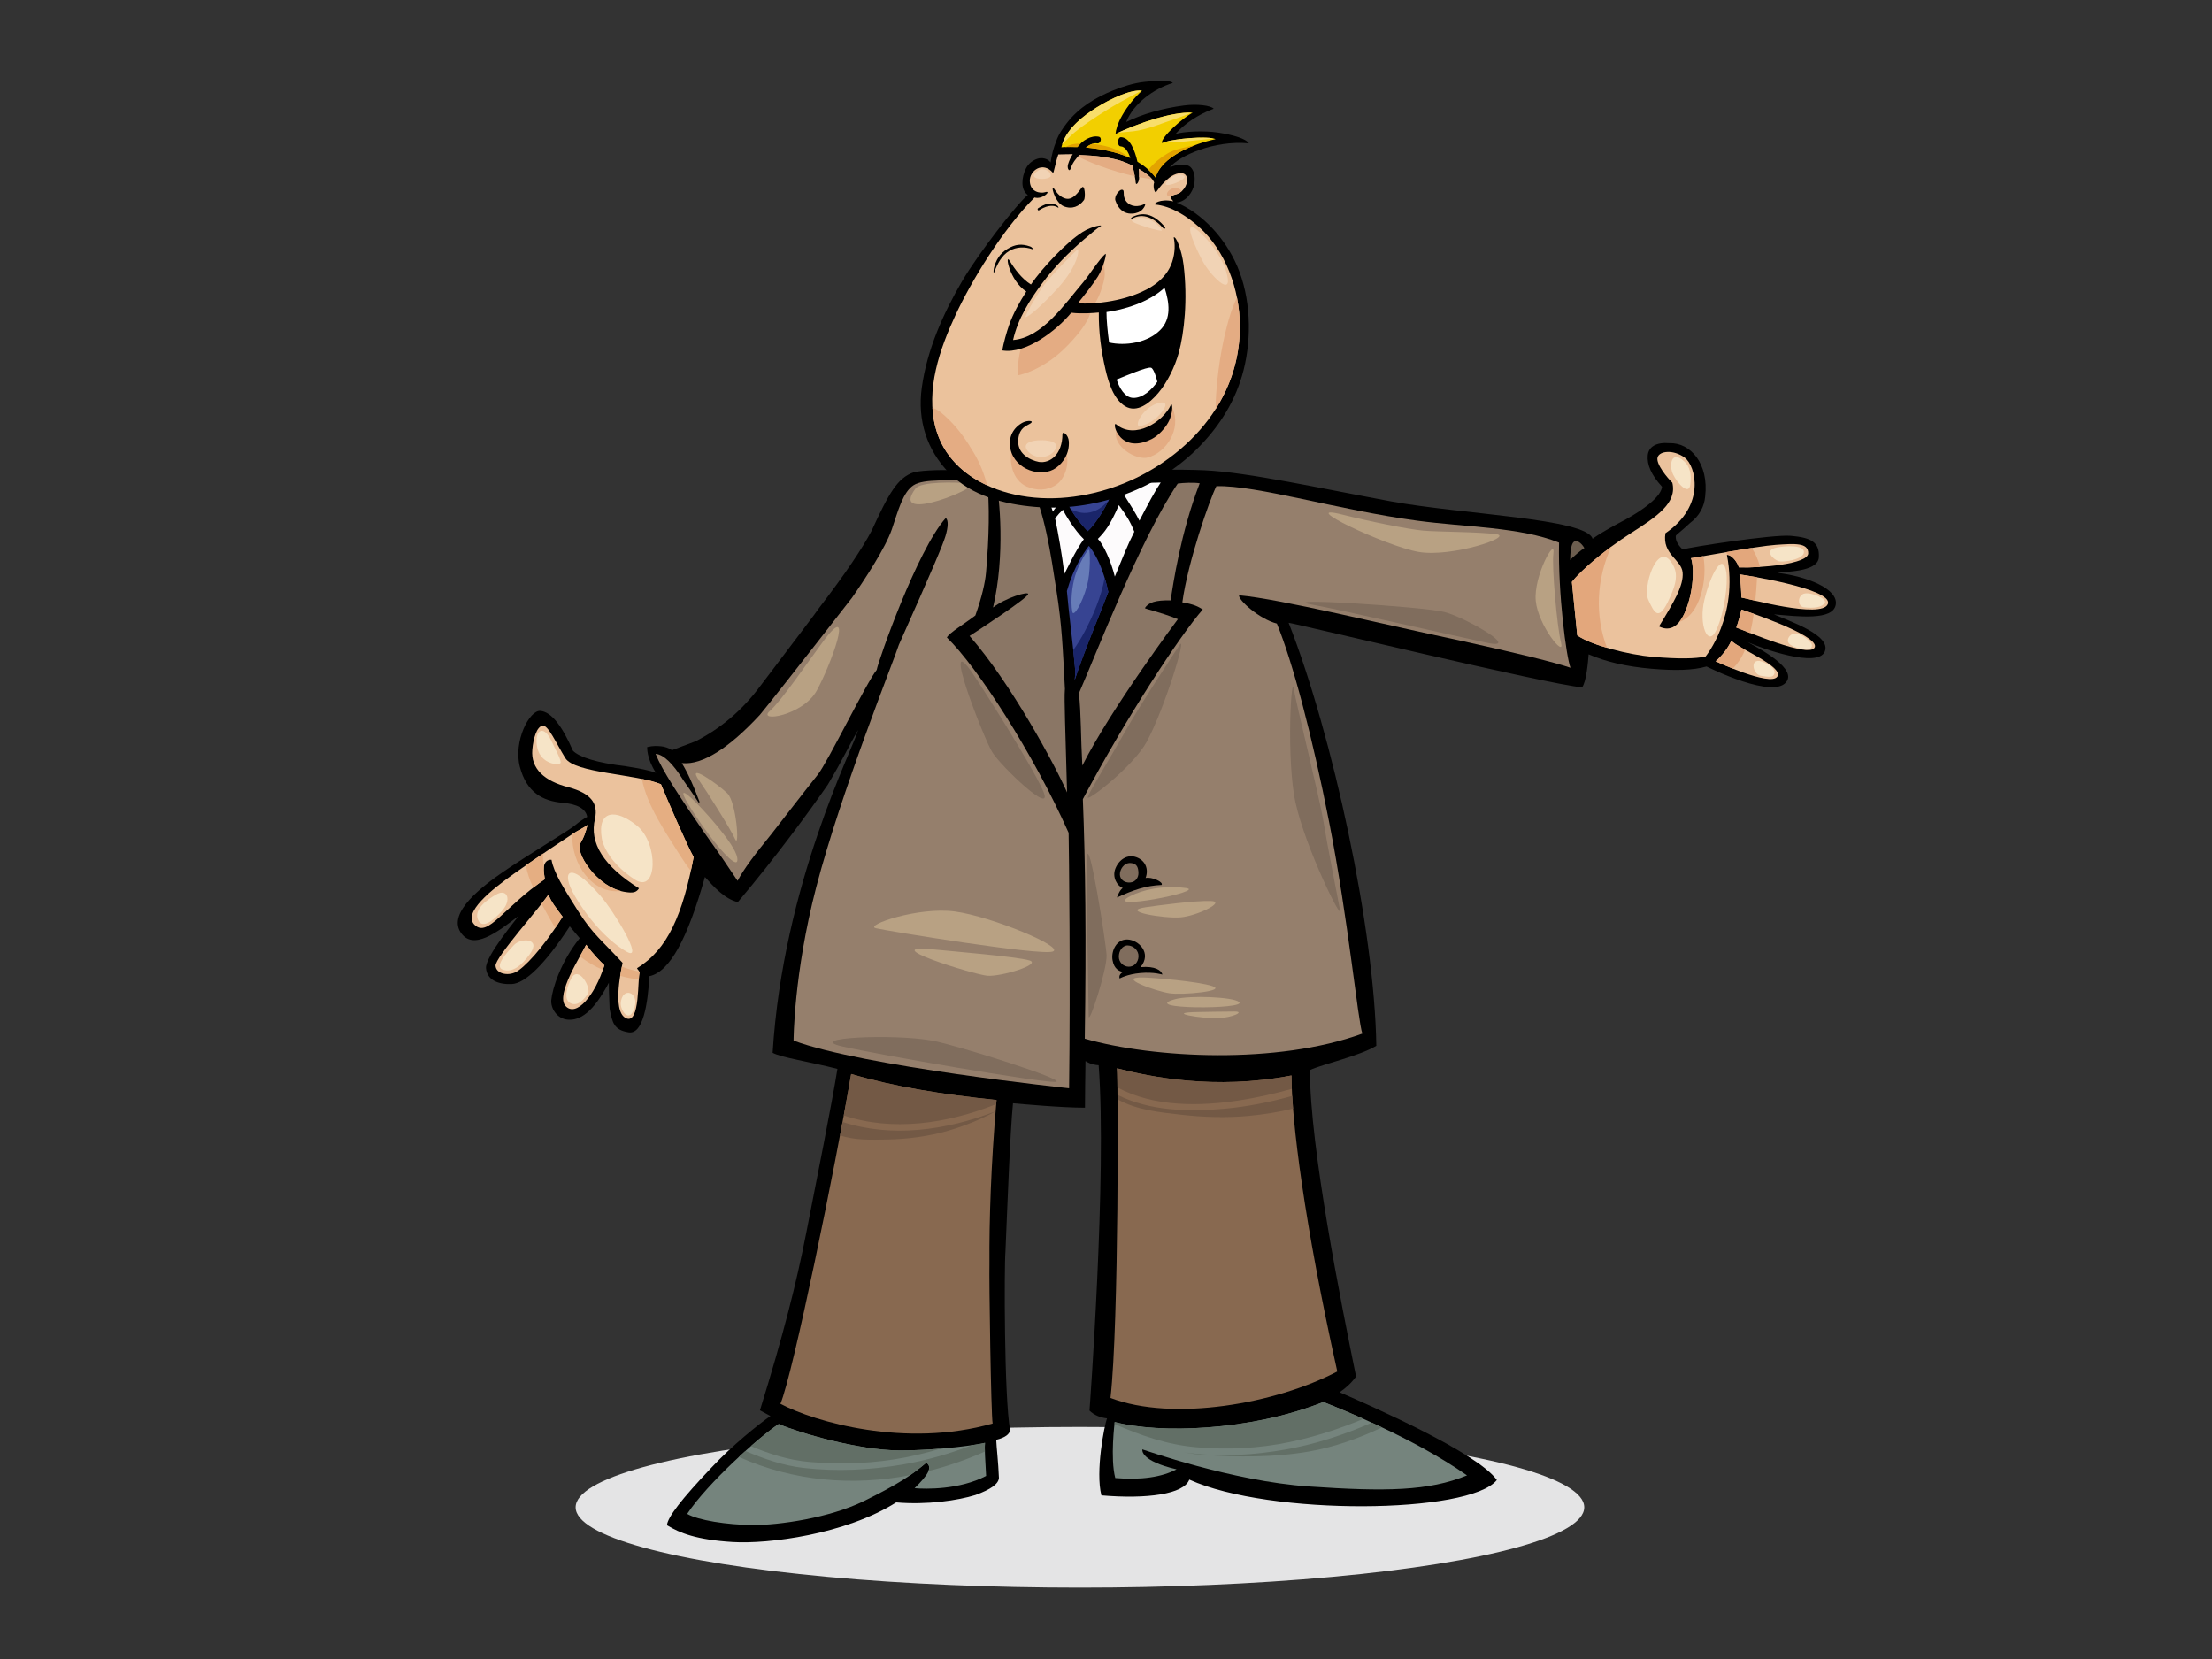 <?xml version="1.0" encoding="utf-8"?>
<!-- Generator: Adobe Illustrator 17.0.0, SVG Export Plug-In . SVG Version: 6.00 Build 0)  -->
<!DOCTYPE svg PUBLIC "-//W3C//DTD SVG 1.1//EN" "http://www.w3.org/Graphics/SVG/1.1/DTD/svg11.dtd">
<svg version="1.1" id="Layer_1" xmlns="http://www.w3.org/2000/svg" xmlns:xlink="http://www.w3.org/1999/xlink" x="0px" y="0px"
	 width="800px" height="600px" viewBox="0 0 800 600" enable-background="new 0 0 800 600" xml:space="preserve">
<rect x="0" y="0" width="800" height="600" fill="#333333" stroke="none"/>
<g>
	<g>
		<ellipse fill="#E4E4E5" cx="390.575" cy="545.135" rx="182.393" ry="29.063"/>
		<path d="M435.677,170.079c-15.819-0.753-80.586,0.487-87.094,0.104c-6.508-0.383-14.727-0.189-18.048,0.608
			c-5.957,2.018-9.04,7.541-15.271,21.1c-3.455,6.57-9.673,15.794-19.037,27.998c-0.844,1.375-8.167,10.864-21.225,28.173
			c-6.546,8.835-14.338,15.392-23.415,20.031l-8.59,3.234c-1.015-0.809-2.779-1.323-3.855-1.415
			c-1.434-0.124-2.87-0.248-5.085,0.285c0,0-0.26,4.057,3.173,9.31c-2.449-0.935-6.005-1.603-10.996-2.394
			c-10.377-1.254-16.709-3.248-19.036-5.616c-3.922-9.014-7.827-14.05-11.772-14.389c-3.948-0.34-9.819,11.008-7.407,20.228
			c2.412,9.22,8.213,12.373,15.388,12.991c5.382,0.464,8.486,2.177,8.956,5.111c-1.137,0.623-2.664,1.577-4.615,3.216
			c-1.947,1.639-18.071,11.358-25.647,16.585c-7.575,5.226-20.081,14.676-15.612,21.787c4.47,7.111,13.367,0.068,21.098-5.771
			c-0.419,0.686-12.199,14.638-11.807,18.949c0.392,4.31,4.534,5.889,9.285,5.688c4.752-0.201,11.833-6.848,20.994-20.876
			c0.983,1.17,2.296,2.728,3.607,4.285c-6.962,8.643-9.947,18.458-10.288,22.407c-0.247,2.87,1.997,6.726,5.943,7.066
			c4.307,0.371,9.142-2.458,14.885-13.379c-0.03,0.357,0.019,3.977,0.274,9.421c1.001,5.146,1.578,7.676,6.854,8.539
			c5.274,0.863,6.982-10.483,7.535-20.311c7.361-1.536,13.826-13.63,20.08-35.862c3.083,3.397,7.071,7.936,11.898,9.083
			c13.683-16.17,25.94-32.931,32.547-42.483c5.92-9.971,7.145-13.225,10.961-19.763c-1.632,6.365-27.134,55.53-30.92,116.739
			c3.322,1.778,12.952,3.14,23.438,5.823c-1.892,11.957-7.762,41.404-11.326,59.544c-3.565,18.14-8.188,36.475-16.7,63.937
			c1.662,0.889,3.796,2.067,3.796,2.067c-4.226,2.892-14.047,10.836-21.218,18.531c-11.129,11.693-15.961,18.084-16.207,20.953
			c4.719,2.889,10.793,5.272,23.724,6.078c12.93,0.805,40.801-2.751,59.181-14.327c11.12,0.958,22.356-0.696,28.672-2.677
			c5.599-2.05,8.298-3.987,8.483-6.14c-0.224-5.802-0.866-10.919-0.978-13.82c3.322-0.796,4.88-2.111,5.004-3.545
			c-2.14-11.924-2.135-59.1-1.67-64.481c0.705-16.569,1.681-43.064,2.729-53.693c3.589,0.309,17.691,1.609,26.036,1.603
			c0.072-5.053,0.046-11.06,0.182-16.851c2.061,1.261,3.688,1.406,4.767,1.499c3.032,39.743-3.317,124.895-3.317,124.895
			c1.597,1.627,3.999,2.579,6.336,2.819c-0.934,2.455-4.262,19.211-2.027,27.848c16.504,1.422,29.881-0.447,31.78-5.705
			c29.158,13.192,101.48,12.471,111.234,0.151c-6.855-9.777-45.372-26.757-56.864-31.719c2.308-1.608,4.263-3.359,5.954-5.695
			c-5.336-26.122-16.695-82.889-16.688-110.845c4.524-2.14,17.704-4.989,24.013-8.775c-0.631-42.278-15.775-112.322-31.715-152.994
			c2.153,0.186,93.564,22.269,106.122,23.351c1.536-1.853,2.163-9.13,2.377-11.938c6.272,2.709,13.714,4.436,22.682,5.209
			c8.612,0.742,15.134,0.581,19.95-0.812c0,0,25.265,12.68,29.206,5.048c2.72-5.267-12.286-12.626-14.346-13.888
			c4.868,2.227,25.285,9.536,27.893,3.488c2.607-6.048-13.486-11.283-18.356-13.51c8.97,0.773,21.378,2.298,22.353-3.495
			c0.971-5.793-10.615-10.25-20.989-11.505c1.857-0.564,14.578-0.084,14.874-5.65c0.299-5.566-3-7.126-10.174-7.744
			c-6.459-0.557-36.499,4.083-39.101,4.943c-2-1.98-2.594-3.476-2.471-4.911c0.032-0.359,1.95-1.639,5.098-4.623
			c3.477-2.591,5.221-6.055,5.531-9.643c1.378-11.809-5.279-19.534-12.937-19.277c-4.665-0.402-7.56,1.244-7.838,4.473
			c-0.279,3.229,1.207,6.971,5.174,11.29c-0.279,3.229-5.767,8.178-16.728,13.739c-3.416,1.875-6.08,3.453-8.389,5.061
			c-2.36-7.379-47.156-8.751-72.934-13.516C477.272,176.565,451.496,170.832,435.677,170.079z"/>
		<path fill="#8A7665" d="M425.945,174.891c2.01-0.286,5.686-0.452,7.947-0.104c-6.874,17.735-9.626,36.477-10.517,42.341
			c-5.414-0.104-8.055,0.737-9.318,2.796c0.329,0.391,4.949,1.226,11.939,3.998c0,0-24.164,32.283-34.561,52.969
			c-0.569-10.169-0.419-18.839-1.235-26.139C396.038,237.521,412.391,194.854,425.945,174.891z"/>
		<path fill="#FDFBFC" d="M403.51,174.557c5.055,0.074,10.468,0.179,16.27-0.045c-2.074,3.076-4.658,7.913-7.696,13.795
			C409.617,183.396,403.837,174.945,403.51,174.557z"/>
		<path fill="#374492" d="M398.814,174.513c1.342,1.201,2.327,2.37,3.312,3.539c-0.987,3.447-5.736,11.486-8.772,14.041
			c-2.968-3.094-5.917-7.157-7.148-9.853c3.601-4.026,6.065-6.119,7.655-7.789C395.327,174.215,397.38,174.389,398.814,174.513z"/>
		<path fill="#FDFBFC" d="M397.054,194.891c2.369-2.327,4.425-4.87,7.585-12.188c2.592,3.478,4.108,5.864,5.593,9.606
			c-2.617,5.195-3.847,8.53-7.041,16.208C401.87,203.078,399.052,196.87,397.054,194.891z"/>
		<path fill="#957F6C" d="M512.592,188.316c17.393,2.333,37.241,2.293,51.264,7.93c-0.396,18.753,2.646,41.517,4.131,45.26
			c-5.618-1.93-19.066-5.258-40.705-10.014c-23.792-4.942-64.092-14.903-79.16-16.201c-0.37,1.612,7.232,8.578,13.678,10.233
			c5.678,13.882,12.662,40.023,18.93,71.936c6.941,35.337,10.379,71.993,11.99,76.354c-30.767,11.255-75.544,8.957-100.399,1.836
			c0.55-35.738,0.23-63.777-0.692-86.628c15.734-29.642,35.248-59.372,43.373-68.599c-1.74-1.066-3.116-1.852-7.391-2.582
			c1.986-14.649,9.894-37.256,12.309-42.007C454.415,175.395,484.124,184.497,512.592,188.316z"/>
		<path fill="#8A7665" d="M360.223,173.655c2.511,0.216,6.617,0.321,12.031,0.426c5.63,10.871,7.81,26.606,9.821,39.472
			c2.012,12.866,2.247,20.074,3.07,35.687c0,0,0,0-0.031,0.359c-0.279,3.228,0.212,14.538,0.808,37.001
			c-4.275-9.789-20.309-39.544-35.265-56.599c3.445-2.231,21.063-13.727,21.187-15.161c0.093-1.077-8.055,1.286-12.7,4.862
			C363.604,200.858,361.492,179.91,360.223,173.655z"/>
		<path fill="#957F6C" d="M322.558,191.398c2.266-6.676,3.995-13.459,7.859-15.912c3.863-2.453,12.342-1.497,26.561-2.048
			c0.991,9.484,0.749,20.668-0.364,33.584c-0.309,3.588-1.49,8.908-3.873,15.572c-4.19,3.207-9.311,6.168-10.296,7.966
			c11.056,10.726,31.162,41.705,44.038,70.63c0.13,6.878,0.674,52.899,0.171,92.397c0,0-74.873-7.911-99.647-17.248
			c0,0,0-23.979,8.204-55.53c8.94-34.385,28.359-82.656,29.867-87.588c12.102-27.15,15.919-36.176,16.87-39.362
			c0.95-3.185,1.112-5.716,0.098-6.526c-10.411,11.754-24.311,51.4-24.979,54.957c-3.631,4.386-17.779,33.501-21.342,37.921
			c-3.562,4.42-16.658,21.335-16.658,21.335c-6.062,7.429-10.145,12.861-12.309,17.012c-2.56-3.835-6.403-9.589-12.211-17.678
			c-8.995-13.066-15.07-22.265-17.445-28.253l0,0c2.87,0.248,6.21,3.428,10.022,9.54c1.607,2.305,3.545,5.003,5.777,8.449
			c0.03-0.359,0.061-0.717,0.061-0.717c-2.343-6.347-4.485-10.87-6.389-13.925l0.358,0.03c7.177,0.618,16.733-5.426,27.893-17.476
			c2.821-3.372,13.776-17.247,33.286-42.313C312.643,209.739,320.292,198.075,322.558,191.398z"/>
		<path fill="#FDFBFC" d="M390.814,174.526c-1.528,0.952-9.159,8.781-10.032,10.513c-1.453-4.1-2.369-8.67-3.618-10.945
			C380.751,174.403,386.148,174.124,390.814,174.526z"/>
		<path fill="#FDFBFC" d="M384.947,207.555c-0.847-6.942-2.328-15.294-3.361-20.081c1.027-1.322,1.855-2.208,2.861-3.132
			c0.594,1.497,4.201,7.459,7.536,10.685C389.133,198.757,385.368,206.868,384.947,207.555z"/>
		<path fill="#374492" d="M388.776,244.855c0.062-0.719,0.093-1.076,0.154-1.794c-0.896-10.56-2.351-20.935-3.075-29.311
			c2.456-8.638,5.956-13.629,7.94-16.326c0,0,4.545,4.786,7.031,16.661c-1.146,3.291-8.702,21.298-12.143,31.845
			C388.713,245.574,388.745,245.214,388.776,244.855z"/>
		<path fill="#1A256A" d="M395.318,185.022c-3.122,1-5.425,0.359-8.06-0.827c1.486,2.485,3.778,5.482,6.095,7.898
			c2.356-1.982,5.733-7.253,7.593-11.132C399.38,182.695,397.577,184.299,395.318,185.022z"/>
		<path fill="#1A256A" d="M388.683,245.931c3.44-10.547,10.996-28.554,12.143-31.845c-0.393-1.88-0.842-3.564-1.313-5.098
			c-1.235,6.959-4.377,14.059-7.337,19.639c-1.214,2.287-2.551,4.451-4.011,6.489c0.277,2.618,0.539,5.276,0.766,7.945
			L388.683,245.931z"/>
		<path fill="#EBC29D" d="M604.823,174.576c-1.669-1.592-6.023-6.756-5.338-9.153c0.685-2.398,5.767-2.876,9.789,0.067
			c4.022,2.943,7.821,17.322-6.941,27.351c-1.272,7.68,5.812,9.513,6.215,14.206c0.405,4.693-3.078,10.579-8.548,19.505
			c1.793,0.913,6.388,2.531,9.711-5.889c3.321-8.42,2.767-17.253,1.813-18.781c1.826-0.203,23.855-4.36,30.769-4.833
			c6.913-0.473,11.732-0.819,11.676,3.069c-0.057,3.889-17.134,5.319-25.055,5.094c-1.156-3.352-3.599-4.794-4.347-4.499
			c4.347,22.216-7.749,36.752-7.749,36.752c-3.681,0.767-9.522,0.921-19.211,0.086c-8.249-0.711-21.986-4.095-27.164-7.763
			l-1.948-19.324c2.852-3.731,11.784-11.583,21.318-17.634C599.342,186.781,606.582,181.858,604.823,174.576z"/>
		<path fill="#E3A77C" d="M607.309,224.938c7.819-2.655,10.277-15.833,8.71-23.81c-2.363,0.413-4.047,0.705-4.496,0.755
			c0.954,1.529,1.508,10.362-1.813,18.781C608.959,222.567,608.141,223.936,607.309,224.938z"/>
		<path fill="#E3A77C" d="M633.477,198.181c-2.982,0.46-6.234,1.003-9.309,1.529c0.235,0.326,0.486,0.644,0.71,0.979
			c0.967,0.081,3.004,1.543,4.034,4.524c2.076,0.059,4.785,0.003,7.651-0.181C635.845,202.449,634.851,199.982,633.477,198.181z"/>
		<path fill="#E3A77C" d="M582.767,197.683c-6.627,4.915-12.145,9.997-14.275,12.782l1.948,19.324
			c2.305,1.632,6.308,3.207,10.765,4.517C576.811,222.869,577.305,209.468,582.767,197.683z"/>
		<path fill="#6D5E4F" d="M569.227,195.945c1.468-1.095,3.475,1.562,3.772,2.311c-0.748,0.296-4.683,3.607-5.106,4.295
			C567.894,202.55,567.759,197.041,569.227,195.945z"/>
		<path fill="#EBC29D" d="M627.95,226.971c0.453-1.046,1.79-5.805,1.852-6.524c0,0,27.948,9.129,26.564,13.555
			C654.98,238.428,630.762,227.935,627.95,226.971z"/>
		<path fill="#E3A77C" d="M634.275,221.988c-2.665-0.95-4.472-1.541-4.472-1.541c-0.062,0.718-1.4,5.477-1.852,6.524
			c0.665,0.228,2.536,0.992,5.009,1.962C633.524,226.607,633.948,224.298,634.275,221.988z"/>
		<path fill="#EBC29D" d="M629.817,216.111c-0.113-2.901-0.223-5.802-0.724-8.376c1.075,0.093,34.124,5.164,31.97,10.709
			C658.909,223.989,631.249,216.234,629.817,216.111z"/>
		<path fill="#E3A77C" d="M634.835,217.269c0.266-2.777,0.452-5.597,0.64-8.486c-3.541-0.644-6.098-1.023-6.382-1.048
			c0.501,2.574,0.611,5.475,0.724,8.376C630.166,216.141,632.099,216.63,634.835,217.269z"/>
		<path fill="#EBC29D" d="M642.762,244.743c-2.601,3.594-22.275-5.586-22.275-5.586c1.948-1.639,4.398-4.559,5.682-7.452
			C628.464,234.434,645.363,241.149,642.762,244.743z"/>
		<path fill="#E3A77C" d="M631.132,234.975c-2.339-1.314-4.288-2.466-4.963-3.27c-1.284,2.893-3.734,5.813-5.682,7.452
			c0,0,2.701,1.26,6.235,2.663C628.527,239.93,630.029,237.703,631.132,234.975z"/>
		<path d="M627.238,229.263c0,0,0,0-0.032,0.359C627.238,229.263,627.238,229.263,627.238,229.263z"/>
		<path fill="#886950" d="M467.082,388.958c0.043,16.27,4.576,53.256,16.568,107.066c-22.368,11.728-59.429,18.219-82.026,9.566
			c3.056-26.803,2.78-115.928,2.34-119.22C415.675,389.374,439.272,394.36,467.082,388.958z"/>
		<path fill="#886950" d="M360.41,397.839c-2.042,23.683-2.667,43.509-2.562,59.056c-0.167,6.134,0.56,54.9,1.153,57.932
			c-31.454,8.963-64.402-0.583-76.752-7.111c4.547-10.812,19.744-85.153,25.589-119.292
			C323.346,393.014,340.348,395.747,360.41,397.839z"/>
		<path fill="#735945" d="M448.632,397.898c6.288-0.989,12.475-2.388,18.571-4.106c-0.078-1.771-0.12-3.389-0.122-4.835
			c-27.809,5.402-51.406,0.416-63.119-2.588c0.068,0.499,0.13,2.99,0.177,6.931C417.353,400.415,434.056,400.186,448.632,397.898z"
			/>
		<path fill="#735945" d="M427.154,403.146c8.121,0.912,16.355,1.19,24.503,0.419c5.389-0.509,10.753-1.361,15.999-2.626
			c-0.13-1.612-0.237-3.149-0.321-4.584c-7.963,2.233-16.078,3.858-24.264,4.606c-13.146,1.204-27.158,0.883-38.902-4.987
			c0.005,0.509,0.009,1.061,0.014,1.604C411.081,401.454,419.341,402.269,427.154,403.146z"/>
		<path fill="#735945" d="M320.54,412.118c7.562-0.115,15.191-1.094,22.466-3.207c5.976-1.738,11.688-4.073,17.062-6.982
			c0.001-0.013,0.003-0.026,0.003-0.038c-17.971,7.009-37.789,9.625-55.353,3.861c-0.297,1.583-0.603,3.211-0.914,4.855
			C309.056,412.444,315.101,412.201,320.54,412.118z"/>
		<path fill="#735945" d="M360.286,399.307c0.043-0.492,0.081-0.975,0.125-1.468c-20.062-2.092-37.064-4.824-52.573-9.415
			c-0.753,4.4-1.663,9.472-2.686,14.987C322.615,409.258,342.439,406.477,360.286,399.307z"/>
		<path fill="#75847D" d="M403.143,514.297c15.99,4.227,48.845,3.332,75.447-7.234c5.945,2.318,32.631,12.959,51.98,26.528
			c-13.862,5.676-29.316,5.914-57.209,4.008c-27.897-1.908-59.868-13.373-60.228-13.405c-0.031,0.357-0.562,4.191,12.392,7.211
			c-5.3,2.796-12.847,3.944-22.176,3.14C401.479,527.43,403.143,514.297,403.143,514.297z"/>
		<path fill="#75847D" d="M356.23,521.819c-0.217,2.514,0.16,6.52,0.414,11.964c-9.785,5.08-21.924,4.779-25.87,4.439
			c4.882-4.794,6.616-7.626,4.232-9.197c-5.457,4.592-10.117,7.719-22.509,13.828c-12.393,6.108-30.803,8.768-40.233,8.698
			c-9.43-0.066-19.817-1.738-23.739-4.03c7.309-11.074,26.216-28.024,33.108-32.493c7.407,3.207,29.012,9.509,43.636,9.543
			C339.892,524.604,354.372,522.384,356.23,521.819z"/>
		<path fill="#626F66" d="M432.594,523.414c11.295,0.98,22.699,0.455,33.812-1.869c9.214-1.924,18.108-4.796,26.697-8.4
			c-6.844-3.057-12.223-5.191-14.513-6.083c-26.602,10.566-59.457,11.461-75.447,7.234c0,0-0.033,0.261-0.083,0.714
			C412.501,519.147,422.172,522.509,432.594,523.414z"/>
		<path fill="#626F66" d="M434.896,526.16c12.603,0.869,25.994,0.983,38.476-1.195c9.247-1.613,18.015-4.738,26.44-8.73
			c-1.251-0.594-2.485-1.173-3.674-1.717c-9.992,4.396-20.396,7.789-31.161,9.705c-11.355,2.019-23.038,2.739-34.519,1.335
			c-0.697-0.085-1.385-0.201-2.075-0.307C430.51,525.684,432.677,526.005,434.896,526.16z"/>
		<path fill="#626F66" d="M292.884,528.753c11.681,0.976,23.475,0.56,34.987-1.744c4.169-0.836,8.269-1.873,12.304-3.078
			c-4.585,0.379-9.733,0.653-14.909,0.641c-14.625-0.034-36.229-6.336-43.636-9.543c-2.308,1.496-5.968,4.397-10.087,8.005
			C278.316,525.837,285.218,528.113,292.884,528.753z"/>
		<path fill="#626F66" d="M329.189,533.504c2.084-1.441,3.903-2.871,5.816-4.478c1.088,0.716,1.31,1.698,0.776,3.006
			c6.954-1.751,13.789-4.121,20.411-7.052c-0.038-1.227-0.037-2.291,0.038-3.16c-0.553,0.167-2.249,0.485-4.716,0.845
			c-8.083,3.108-16.421,5.523-25.006,6.992c-11.786,2.014-23.859,2.604-35.76,1.252c-7.552-0.858-14.41-3.275-21.158-6.137
			c-0.772,0.697-1.559,1.416-2.349,2.148C287.214,535.852,308.603,537.463,329.189,533.504z"/>
		<path fill="#EBC29D" d="M192.52,271.155c0.371-4.305,1.629-8.26,3.653-8.696c2.023-0.437,4.877,6.186,8.265,11.69
			c3.388,5.504,25.666,5.744,34.606,9.489c1.484,3.742,9.922,23.267,11.826,26.321c-3.887,20.415-9.281,33.391-20.448,40.165
			c-0.031,0.361,0.327,0.393,0.952,1.529c-0.871,1.733,0.249,19.204-5.041,16.554c-5.291-2.648-1.232-19.262-1.169-19.98
			c-7.604-8.247-10.821-10.4-16.097-18.736c-5.276-8.337-8.774-13.832-9.607-18.541c-1.435-0.123-2.604,0.861-2.759,2.655
			c-0.124,1.435,0.112,2.901,0.346,4.366c-14.981,10.276-20.495,21.006-25.289,16.617c-4.79-4.39,6.177-12.914,13.99-18.503
			c7.813-5.588,18.649-12.675,21.005-14.266c2.355-1.59,4.553-2.499,5.721-3.483c-0.545,2.122-1.088,4.244-2.772,6.99
			c-0.574,2.482,1.268,6.255,4.547,10.152c3.967,4.316,8.088,6.84,13.111,7.274c1.793,0.155,2.901-0.112,3.742-1.485
			c-12.688-7.961-18.106-16.381-15.898-25.226l0,0c1.211-5.678-1.739-9.187-9.508-11.302
			C196.848,282.531,191.932,277.973,192.52,271.155z"/>
		<path fill="#EBC29D" d="M186.505,351.585c-2.872,1.433-7.079,0.611-7.284-2.308c-0.207-2.92,16.242-21.321,19.155-25.769
			c0.859,2.604,2.826,4.943,5.09,8.029C196.068,343.398,189.376,350.153,186.505,351.585z"/>
		<path fill="#EBC29D" d="M204.54,363.831c-3.762-4.087,5.676-18.336,7.451-22.161c2.593,3.474,4.919,5.845,6.589,7.433
			C215.08,360.373,208.304,367.918,204.54,363.831z"/>
		<path fill="#E5AE82" d="M246.016,309.464c1.225,1.963,2.497,3.793,3.823,5.512c0.354-1.625,0.7-3.284,1.029-5.017
			c-1.903-3.055-10.342-22.579-11.826-26.321c-1.832-0.767-4.225-1.385-6.897-1.933
			C233.971,291.455,241.244,301.824,246.016,309.464z"/>
		<path fill="#E5AE82" d="M192.843,321.042c1.313-1.018,2.71-2.046,4.202-3.071c-0.234-1.466-0.47-2.931-0.346-4.366
			c0.002-0.023,0.008-0.043,0.01-0.066c-0.28-1.578-0.38-3.2-0.302-4.816c-2.029,1.368-4.158,2.819-6.237,4.258
			C190.669,315.771,191.645,318.442,192.843,321.042z"/>
		<path fill="#E5AE82" d="M212.473,298.337c-1.128,0.95-3.22,1.836-5.482,3.328c0,0.025,0.013,0.043,0.01,0.069
			c-0.523,10.531,7.169,21.753,17.487,20.496c-3.767-1.001-7.059-3.288-10.241-6.751c-3.279-3.897-5.121-7.671-4.547-10.152
			C211.385,302.581,211.928,300.459,212.473,298.337z"/>
		<path fill="#E5AE82" d="M231.225,351.403c-2.172-0.436-4.294-0.995-6.331-1.802c-0.165,0.839-0.388,1.995-0.601,3.338
			c2.202,0.587,4.448,1.021,6.732,1.321c0.081-1.298,0.174-2.264,0.347-2.607C231.322,351.559,231.275,351.483,231.225,351.403z"/>
		<path fill="#E5AE82" d="M196.8,328.587c1.308,2.366,2.606,4.741,4.019,7.026c0.87-1.284,1.753-2.641,2.648-4.076
			c-2.265-3.087-4.232-5.425-5.09-8.029c-0.496,0.759-1.394,1.931-2.529,3.356C196.164,327.44,196.482,328.014,196.8,328.587z"/>
		<path fill="#E5AE82" d="M218.023,350.764c0.191-0.546,0.38-1.095,0.557-1.661c-1.67-1.588-3.996-3.959-6.589-7.433
			c-0.421,0.906-1.277,2.41-2.283,4.214C212.342,347.899,215.123,349.504,218.023,350.764z"/>
		<path d="M403.414,314.07c-1.33,3.268,0.723,6.399,2.639,7.097c-1.136,0.623-2.101,3.433-2.101,3.433
			c5.863-2.693,10.433-4.304,16.153-4.549c0.81-1.013-3.572-3.043-5.786-2.51c1.219-3.265-0.112-6.35-3.328-7.517
			C407.776,308.86,404.741,310.802,403.414,314.07z"/>
		<path fill="#806D5D" d="M408.866,312.119c2.522,0.112,2.789,1.929,2.861,3.518c0.075,1.589-0.926,3.401-3.047,3.536
			c-2.122,0.134-3.594-1.154-3.659-2.848C404.956,314.631,406.342,312.007,408.866,312.119z"/>
		<path d="M412.478,349.782c4.24-5.122-0.732-9.877-4.729-10.01c-3.999-0.134-5.94,4.156-5.387,7.462
			c0.555,3.306,2.499,4.002,3.738,4.319c-1.776,1.008-1.15,2.328-1.15,2.328c0,0.001,2.667-1.564,7.557-1.987
			c4.889-0.423,7.863,0.572,7.863,0.572C420.137,351.001,417.796,349.29,412.478,349.782z"/>
		<path fill="#806D5D" d="M408.165,349.621c-1.894-0.058-3.533-1.588-3.525-3.636c0.005-2.048,1.239-4.093,3.242-4.059
			c2,0.034,3.959,1.786,3.874,3.994C411.67,348.13,410.061,349.679,408.165,349.621z"/>
		<path fill="#F6E4C7" d="M217.664,303.262c0.547,3.214,3.651,9.448,11.915,14.828c8.265,5.381,8.635-13.057,0.86-19.41
			C222.666,292.326,215.912,292.963,217.664,303.262z"/>
		<path fill="#F6E4C7" d="M199.225,267.574c1.267,2.627,3.659,7.012,3.555,8.221c-0.104,1.209-7.173,0.803-8.466-5.398
			C193.02,264.196,196.47,261.856,199.225,267.574z"/>
		<path fill="#F6E4C7" d="M217.101,323.916c5.081,5.842,16.003,23.908,9.616,20.314c-6.389-3.595-13.453-11.106-18.77-20.088
			C202.633,315.159,205.652,310.751,217.101,323.916z"/>
		<path fill="#F6E4C7" d="M185.932,341.73c2.398-2.521,9.831-2.553,5.818,3.139c-3.237,4.592-6.511,6.941-9.84,5.85
			C178.58,349.627,183.255,344.544,185.932,341.73z"/>
		<path fill="#F6E4C7" d="M181.281,329.759c-2.103,2.259-6.669,6.732-8.372,2.932c-1.702-3.8,3.28-7.43,6.896-9.351
			C183.421,321.419,185.307,325.439,181.281,329.759z"/>
		<path fill="#F6E4C7" d="M206.605,353.863c-1.285,2.432-3.078,7.447-0.361,8.899c2.716,1.453,4.99-1.395,6.373-3.306
			C214,357.544,209.272,348.817,206.605,353.863z"/>
		<path fill="#F6E4C7" d="M224.498,362.915c-0.122,2.258,3,7.566,4.931,1.643C231.361,358.635,224.834,356.653,224.498,362.915z"/>
		<path fill="#F6E4C7" d="M604.235,203.026c2.91,3.905,2.379,7.715-1.068,14.725c-3.447,7.01-4.982,3.63-7.033-0.809
			C594.081,212.502,599.173,196.236,604.235,203.026z"/>
		<path fill="#F6E4C7" d="M624.376,207.197c0.523,3.854-0.595,13.954-3.604,20.596c-3.006,6.641-6.546-1.782-4.335-10.928
			C618.646,207.718,623.258,198.982,624.376,207.197z"/>
		<path fill="#F6E4C7" d="M609.173,166.917c2.008,1.838,2.64,4.693,2.111,8.504c-0.533,3.81-4.617-0.601-6.169-3.779
			C603.56,168.463,604.283,162.436,609.173,166.917z"/>
		<path fill="#F6E4C7" d="M642.622,198.012c3.134-0.628,9.827-0.979,9.802,1.657c-0.023,2.636-7.431,3.825-9.213,3.265
			C641.434,202.376,637.665,199.006,642.622,198.012z"/>
		<path fill="#F6E4C7" d="M652.349,214.732c2.303-0.817,8.578,1.754,7.634,3.296c-0.947,1.542-3.837,2.105-7.648,1.573
			C650.104,219.291,650.046,215.549,652.349,214.732z"/>
		<path fill="#F6E4C7" d="M654.886,232.406c0.974,1.082,0.344,3.074-2.847,2.394c-3.187-0.681-6.542-1.782-5.107-4.297
			C648.363,227.987,652.107,229.324,654.886,232.406z"/>
		<path fill="#F6E4C7" d="M638.221,239.648c1.64,0.766,4.057,2.379,3.515,3.957c-0.542,1.577-1.934,1.254-4.939,0.792
			C633.793,243.935,632.368,236.911,638.221,239.648z"/>
		<path fill="#677CB8" d="M387.722,181.53c0.917-1.048,5.202-5.511,6.691-6.102c1.489-0.59,2.831,0.553,2.331,2.77
			C396.244,180.415,386.47,182.964,387.722,181.53z"/>
		<path fill="#677CB8" d="M393.119,211.895c1.384-5.049,1.084-12.509,0.812-12.979c-0.486-0.84-4.095,5.811-5.127,9.422
			c-1.032,3.611-1.692,8.896-1.006,12.86C388.186,223.44,391.315,218.481,393.119,211.895z"/>
		<path fill="#B8A183" d="M485.542,186.125c9.243,2.342,23.733,5.314,29.25,5.79c5.516,0.475,19.906,0.408,26.368,1.292
			c6.463,0.884-16.09,8.42-28.013,6.412C501.224,197.611,467.947,181.667,485.542,186.125z"/>
		<path fill="#B8A183" d="M561.805,200.218c-0.618,4.529,1.304,26.592,2.776,32.276c1.471,5.684-8.286-6.272-9.154-15.173
			C554.56,208.419,562.689,193.755,561.805,200.218z"/>
		<path fill="#B8A183" d="M408.928,324.016c4.195-2.116,11.453-3.917,19.862-2.865C437.2,322.203,397.309,329.879,408.928,324.016z"
			/>
		<path fill="#B8A183" d="M414.463,328.089c3.987-0.575,17.533-2.412,23.402-2.233c5.869,0.179-5.046,5.45-10.971,5.92
			C420.969,332.246,404.531,329.521,414.463,328.089z"/>
		<path fill="#B8A183" d="M413.579,353.511c3.257,0.078,19.498,1.354,24.902,3.127c5.405,1.773-10.747,3.324-15.587,2.58
			C418.054,358.474,403.138,353.266,413.579,353.511z"/>
		<path fill="#B8A183" d="M424.998,361.361c5.382-1.459,20.991-0.806,23.122,1.013C451.342,365.121,411.274,365.081,424.998,361.361
			z"/>
		<path fill="#B8A183" d="M433.423,366.01c2.626-0.036,9.171-0.19,13.092-0.179c3.923,0.011-0.845,2.216-6.093,2.417
			C435.175,368.449,420.332,366.189,433.423,366.01z"/>
		<path fill="#B8A183" d="M331.069,176.734c1.938-2.62,13.936-2.395,19.777-1.891C356.688,175.346,321.078,190.257,331.069,176.734z
			"/>
		<path fill="#B8A183" d="M297.887,231.737c-6.482,8.69-14.91,21.272-19.519,25.451c-4.609,4.179,11.951,1.684,16.98-7.363
			C300.377,240.778,309.345,216.379,297.887,231.737z"/>
		<path fill="#B8A183" d="M250.147,288.754c3.911,3.581,15.588,16.381,16.466,21.361c0.879,4.979-5.405-1.774-10.093-8.062
			C251.832,295.765,242.271,281.537,250.147,288.754z"/>
		<path fill="#B8A183" d="M252.98,282.46c2.286,3.186,11.257,17.316,12.896,21.053c1.639,3.737,0.497-13.361-2.821-16.589
			C259.738,283.697,247.725,275.142,252.98,282.46z"/>
		<path fill="#B8A183" d="M345.349,329.651c13.238,1.794,40.077,12.935,35.365,14.49c-4.711,1.555-59.836-7.446-63.999-8.459
			C312.554,334.67,332.101,327.855,345.349,329.651z"/>
		<path fill="#B8A183" d="M337.953,343.397c6.807,0.686,29.529,2.545,34.313,3.938c4.784,1.393-10.322,5.975-15.19,5.556
			C352.209,352.472,315.591,341.143,337.953,343.397z"/>
		<path fill="#806D5D" d="M476.172,218.989c6.456,1.094,48.764,10.741,61.604,13.482c12.841,2.741-7.71-9.164-15.386-11.133
			C514.714,219.369,456.517,215.66,476.172,218.989z"/>
		<path fill="#806D5D" d="M468.057,249.657c0.458,3.936,9.237,39.037,10.589,47.454c1.354,8.417,5.136,27.484,5.99,32.01
			c0.854,4.527-12.402-22.269-16.07-38.734C465.099,274.822,467.054,241.028,468.057,249.657z"/>
		<path fill="#806D5D" d="M426.551,233.346c-2.411,3.716-14.288,21.652-19.699,31.32c-5.41,9.668-12.99,21.764-13.482,23.683
			c-0.492,1.919,16.478-11.097,21.344-20.063C421.32,256.106,429.567,228.703,426.551,233.346z"/>
		<path fill="#806D5D" d="M351.788,243.575c2.763,4.03,21.06,32.545,25.44,42.402c4.38,9.858-15.257-8.834-18.407-14.009
			C355.671,266.793,339.882,226.203,351.788,243.575z"/>
		<path fill="#806D5D" d="M337.076,376.34c8.711,1.555,50.7,14.83,44.479,14.949c-6.221,0.117-63.238-9.701-77.023-12.85
			C290.746,375.289,322.91,373.812,337.076,376.34z"/>
		<path fill="#806D5D" d="M393.118,310.23c-0.372,7.222,0.605,53.665,0.622,57.263c0.017,3.597,6.702-17.076,6.472-21.999
			C399.983,340.571,393.604,300.792,393.118,310.23z"/>
	</g>
	<g>
		<path d="M447.464,96.286c-4.374-10.19-12.663-19.125-21.963-23.029c3.593-0.353,5.963-3.891,6.424-6.726
			c0.462-2.834-0.197-5.027-1.377-6.105c-1.711-1.569-5.752-0.773-7.458,0.136c3.197-4.158,16.065-9.935,28.571-8.721
			c-1.08-1.717-5.735-3.054-10.995-3.869c-5.228-0.808-12.459-0.44-15.515,0.489c2.922-3.487,8.214-7.114,13.803-9.139
			c-1.095-1.176-5.92-1.809-10.795-1.171c-7.714,1.009-14.934,3.059-20.855,5.978c2.593-6.629,9.845-12,16.887-14.142
			c-0.838-0.865-4.066-1.017-10.281-0.393c-3.756,0.38-7.994,1.742-11.557,3.196c-6.084,2.483-12.102,6.019-16.499,11.689
			c-1.501,1.938-3.013,4.095-3.824,6.521c-0.982,2.331-1.725,5.19-2.055,7.758c-1.038-1.495-3.191-1.812-4.622-1.385
			c-1.733,0.515-3.397,1.738-4.29,3.527c-1.632,3.269-2.01,7.723,0.66,9.63c-1.574,1.127-6.828,7.295-11.553,13.517
			c-3.822,5.04-9.051,12.211-12.294,17.771c-6.682,11.464-12.584,24.517-14.5,38.348c-1.658,11.935,1.896,22.569,9.73,30.716
			c8.234,8.564,20.363,11.506,31.187,12.436c20.849,1.793,43.836-5.665,59.626-21.976c7.28-7.522,13.066-16.559,15.835-27.473
			C452.832,121.746,452.291,107.52,447.464,96.286z"/>
		<path fill="#F2CF00" d="M396.472,38.956c5.3-3.338,12.624-6.705,16.57-6.153c-2.645,2.326-5.289,5.624-7.132,8.831
			c-1.786,3.111-2.369,5.48-2.463,6.787c8-3.738,20.311-8.113,27.888-7.662c-3.541,1.842-11.458,8.863-11.141,10.968
			c4.395-1.744,17.148-2.604,19.432-1.397c-7.758,1.59-19.611,6.314-21.7,13.877c-1.779-2.36-4.041-4.228-6.554-5.709
			c-0.93-4.009-2.633-8.7-5.91-8.882c-1.386-0.075-1.537,3.237-0.156,3.313c1.629,0.088,2.739,1.943,3.478,4.225
			c-5.084-2.355-11.303-3.386-16.051-3.797c1.09-0.931,2.803-1.761,4.015-1.517c1.35,0.273,1.987-2.122,0.627-2.396
			c-2.751-0.557-5.952,1.348-7.7,3.748c-2.809-0.094-4.735-0.036-5.808,0.08C385.272,46.861,391.695,41.965,396.472,38.956z"/>
		<path fill="#E3A300" d="M429.367,53.096c-2.335,0.593-4.812,1.059-6.969,2.317c-2.19,1.275-5.087,3.397-7.048,6.007
			c0.936,0.841,1.803,1.765,2.575,2.788c1.486-5.377,7.908-9.32,14.286-11.72C431.261,52.659,430.313,52.856,429.367,53.096z"/>
		<path fill="#E3A300" d="M387.041,52.425c-0.622,0.207-1.217,0.485-1.817,0.759c1.099-0.046,2.574-0.052,4.45,0.011
			c0.335-0.458,0.723-0.898,1.148-1.305C389.552,51.923,388.263,52.016,387.041,52.425z"/>
		<path fill="#E3A300" d="M400.898,53.121c-1.925-0.549-3.875-0.9-5.841-1.088c-0.84,0.282-1.687,0.784-2.324,1.328
			c4.667,0.403,10.743,1.413,15.775,3.681C406.199,55.305,403.707,53.922,400.898,53.121z"/>
		<path fill="#F8DE6A" d="M384.449,51.95c1.422-1.44,2.793-2.928,4.341-4.195c3.457-2.83,7.181-5.2,10.878-7.567
			c3.66-2.344,7.438-4.326,11.225-6.363c0.655-0.351,1.308-0.696,1.963-1.035c-3.983-0.433-11.162,2.877-16.384,6.166
			c-4.515,2.845-10.499,7.379-12.324,13.288C384.249,52.147,384.353,52.048,384.449,51.95z"/>
		<path fill="#F8DE6A" d="M411.865,47.164c3.164-0.635,6.207-1.709,9.272-2.819c3.065-1.111,6.198-2.061,9.213-3.349
			c0.187-0.08,0.372-0.165,0.557-0.245c-7.298-0.263-18.632,3.662-26.482,7.223C406.903,47.7,409.397,47.659,411.865,47.164z"/>
		<path fill="#F8DE6A" d="M431.857,50.812c2.357-0.233,4.717-0.443,7.07-0.717c-3.268-0.782-13.363-0.073-17.934,1.355
			C424.638,51.706,428.196,51.175,431.857,50.812z"/>
		<path fill="#EBC29C" d="M402.492,176.296c-12.224,4.137-25.433,5.312-37.863,1.987c-11.052-2.957-22.634-10.097-26.242-23.512
			c-3.729-13.863,1.537-28.685,7.192-40.854c5.638-12.129,16.813-30.689,28.568-42.49c2.882,0.912,6.42-2.734,3.803-1.912
			c-1.597,0.502-5.313,0.045-5.499-3.927c-0.187-3.97,4.786-7.368,8.367-3.079c0.272,0.324,0.875-3.671,1.936-6.646
			c1.547-0.03,3.86-0.116,5.214-0.106c-0.678,1.074-1.275,2.263-1.698,3.674c-0.461,1.529,0.527,2.976,0.983,1.459
			c0.538-1.777,1.884-3.693,3.215-4.828c6.136,0.224,10.06,0.789,14.01,1.84c1.621,0.43,3.509,1.232,5.15,2.018
			c0.393,1.963,1.048,4.794,1.095,5.96c0.064,1.6,1.31-0.049,1.245-1.661c-0.043-1.076,0.097-1.747-0.116-3.163
			c2.751,1.609,4.956,3.452,5.569,4.909c-0.559,1.372,0.174,4.254,0.781,3.401c1.368-1.93,2.586-3.399,4.602-5.045
			c2.019-1.645,5.424-2.617,6.319-0.494c0.899,2.121-0.891,5.387-3.22,6.255c-2.328,0.87-3.403,0.67-1.55,2.721
			c-4.953-1.101-7.458,1.071-6.523,1.169c5.824,0.603,11.311,4.093,15.911,8.21c9.295,8.319,14.686,22.322,14.671,35.998
			C448.384,148.062,425.077,168.646,402.492,176.296z"/>
		<path fill="#E4AC83" d="M397.856,60.036c3.526,1.331,8.897,2.923,12.56,3.732c-0.237-1.241-0.557-2.693-0.787-3.847
			c-1.641-0.787-3.529-1.588-5.15-2.018c-3.95-1.051-7.874-1.616-14.01-1.84c-0.179,0.154-0.36,0.324-0.538,0.503
			C391.853,57.707,394.65,58.827,397.856,60.036z"/>
		<path fill="#E4AC83" d="M416.792,64.959c-0.985-1.247-2.789-2.645-4.939-3.903c0.202,1.345,0.088,2.023,0.113,3.01
			C413.58,64.328,415.215,64.53,416.792,64.959z"/>
		<path fill="#E4AC83" d="M403.751,155.537c-1.667,5.92,7.272,11.073,11.42,9.916c6.714-1.873,12.155-10.211,8.901-17.912
			C420.519,155.097,409.846,162.508,403.751,155.537z"/>
		<path fill="#E4AC83" d="M371.793,168.279c-2.131-1.146-4.748-3.932-5.623-6.908c-1.591,5.487-0.019,12.312,5.148,14.594
			c3.528,1.559,7.483,1.557,10.752-0.69c3.162-2.175,4.977-7.871,3.375-12.06C382.735,168.733,376.889,171.018,371.793,168.279z"/>
		<path fill="#E4AC83" d="M447.373,107.657c-1.692,3.361-2.817,7.118-3.766,10.836c-2.02,7.91-3.219,16.087-3.786,24.297
			c-0.122,1.735-0.174,3.46-0.182,5.178c5.399-8.46,8.765-18.453,8.775-29.787C448.419,114.659,448.055,111.118,447.373,107.657z"/>
		<path fill="#E4AC83" d="M352.359,164.051c-2.604-4.474-5.588-8.774-9.159-12.256c-1.771-1.725-3.715-3.601-5.982-4.314
			c0.151,2.447,0.522,4.883,1.169,7.29c2.779,10.335,10.293,16.942,18.645,20.785C356.002,171.529,354.464,167.664,352.359,164.051z
			"/>
		<path fill="#E4AC83" d="M385.739,112.027c-2.051,1.636-3.721,4.053-5.717,5.787c-1.71,1.487-3.351,3.289-5.308,4.325
			c-1.786,0.944-3.548,2.217-4.631,2.661c-1.55,0.636-2.183,9.067-1.956,10.955c5.307-1.136,11.004-4.446,15.224-8.165
			c3.258-2.872,10.649-10.484,11.216-15.557C392.432,112.201,387.611,112.081,385.739,112.027z"/>
		<path fill="#E4AC83" d="M398.614,94.382c-0.297,0.482-0.598,0.961-0.903,1.438c-1.512,2.344-3.092,4.63-4.57,7.003
			c-1.795,2.879-3.248,6.223-5.733,8.332c2.567,0.118,5.243,0.233,7.667-0.687c1.887-0.718,4.515-8.795,4.477-11.133
			c-0.022-1.23-0.071-2.492-0.365-3.681C399.089,95.261,399.034,93.711,398.614,94.382z"/>
		<path fill="#E4AC83" d="M427.308,69.221c-0.013-0.132-0.062-0.267-0.192-0.406c-0.34-0.371-0.773-0.625-1.223-0.763
			c-0.85-0.262-1.586-0.129-2.371,0.329c-0.385,0.226-0.793,0.475-1.093,0.85c-0.295,0.372-0.644,1.255-0.064,1.588
			c0.711,0.408,1.805-0.116,2.453-0.518c0.151-0.095,0.291-0.062,0.4,0.024c0.215-0.071,0.441-0.15,0.687-0.242
			C426.404,69.896,426.879,69.595,427.308,69.221z"/>
		<path d="M392.006,72.375c0.681-0.922,0.336-6.066-0.823-4.478c-1.156,1.59-3.136,4.463-5.631,3.946
			c-1.846-0.385-3.191-1.843-4.081-3.247c-1.842-2.904-0.2,4.601,3.226,5.996C387.703,75.813,390.324,74.659,392.006,72.375z"/>
		<path d="M412.343,76.438c1.496-0.945,2.318-3.038,1.536-2.635c-2.006,1.029-4.912,1.193-6.576-0.999
			c-1.665-2.19-0.159-4.155-1.62-4.188c-0.857-0.02-2.829,2.291-2.267,3.946C405.516,78.761,410.85,77.383,412.343,76.438z"/>
		<path d="M428.06,95.811c-0.672-5.485-2.832-10.675-3.578-9.924c0.483,2.011,0.604,5.321-0.537,8.784
			c-2.106,6.394-7.939,9.779-13.181,11.776c-9.601,3.66-18.68,3.345-21.009,3.318c2.584-3.219,5.609-7.035,7.327-9.782
			c2.013-3.227,3.36-8.74,2.653-8.132c-2.113,1.82-6.038,7.944-7.884,10.12c-6.781,7.973-14.945,20.182-25.457,21.001
			c1.716-7.744,6.139-14.664,10.597-20.601c4.532-6.038,9.398-10.919,14.948-15.698c3.243-2.793,5.115-4.293,6.185-4.931
			c0.868-0.52-3.034-0.07-6.581,2.155c-5.785,3.626-14.584,12.963-18.688,18.99c-3.408-2.125-6.093-5.877-7.616-8.45
			c-1.994-3.361-0.232,7.068,5.939,10.987c-2.439,3.821-4.704,7.839-6.267,12.256c-0.794,2.245-2.074,6.666-2.397,9.065
			c8.545,1.427,19.765-7.361,24.925-13.649c3.947,0.474,7.917,0.106,9.965-0.08c-0.078,7.061,0.829,13.803,2.405,20.616
			c1.129,4.874,2.972,10.73,7.048,13.241c4.351,2.683,9.026-1.174,12.051-4.753c3.256-3.852,6.012-9.448,7.41-14.549
			C428.301,120.314,429.588,108.331,428.06,95.811z"/>
		<path fill="#FFFFFF" d="M400.177,112.851c5.913-0.774,15.218-3.385,21-8.809c1.723,5.333,2.588,11.204-1.637,15.388
			c-4.625,4.58-12.592,5.757-18.424,4.429C400.571,119.935,400.18,115.917,400.177,112.851z"/>
		<path fill="#FFFFFF" d="M418.558,138.077c-2.028,2.865-5.191,5.884-8.673,5.831c-3.118-0.05-5.034-3.656-6.06-6.651
			c3.501-1.408,11.042-4.665,12.461-4.263C417.331,133.29,418.422,137.363,418.558,138.077z"/>
		<path d="M423.416,146.524c-2.822,6.05-13.024,12.618-19.741,6.931c-0.863-0.728-0.697,2.283,1.547,4.664
			c2.944,3.123,7.353,2.721,11.377,0.627c2.402-1.252,4.741-3.829,5.921-6.008C424.509,149.068,424.044,145.177,423.416,146.524z"/>
		<path d="M368.305,158.523c0.559-3.951,2.83-4.398,4.286-5.329c1.741-1.113-1.028-1.254-2.696-0.371
			c-3.234,1.713-5.439,5.148-4.444,9.629c1.672,7.53,11.319,10.543,16.536,6.721c2.55-1.871,4.826-5.108,4.575-9.507
			c-0.141-2.464-2.311-4.01-2.317-2.59c-0.033,7.226-4.444,10.628-8.513,9.99C372.569,166.452,367.522,164.06,368.305,158.523z"/>
		<path d="M382.344,74.329c-2.354-1.515-4.671-0.448-6.888,0.981c-0.405,0.263-0.061,0.992,0.343,0.729
			c1.97-1.269,4.723-2.326,6.83-0.968C383.033,75.328,382.748,74.588,382.344,74.329z"/>
		<path d="M421.314,82.064c-3.372-3.886-7.123-5.968-11.849-3.544c-0.425,0.218-0.73,0.979-0.318,0.729
			c4.253-2.621,8.522-0.207,11.645,3.393C421.122,83.017,421.64,82.441,421.314,82.064z"/>
		<path d="M372.543,89.141c-3.069-1.082-5.354-0.829-8.171,0.866c-2.827,1.7-4.169,4.055-4.901,6.924
			c-0.207,0.823-0.178,2.227,0.005,1.742c1.199-3.188,2.788-6.309,5.503-7.901c2.734-1.603,5.746-1.572,8.541-0.604
			C373.964,90.321,373.293,89.402,372.543,89.141z"/>
		<path fill="#F1D3B5" d="M377.008,103.848c2.097-3.068,10.405-11.616,12.66-13.626c0.683-0.609,0.814,5.337-7.168,14.066
			c-7.986,8.73-11.934,11.141-11.643,10.209C371.136,113.601,373.536,108.928,377.008,103.848z"/>
		<path fill="#F1D3B5" d="M409.369,79.73c1.243-0.989,3.394-1.642,6.316-0.324c2.921,1.319,3.961,2.906,4.475,3.856
			C420.671,84.213,408.413,80.489,409.369,79.73z"/>
		<path fill="#F1D3B5" d="M431.721,82.279c1.99,0.983,10.13,8.834,12.084,17.167c1.957,8.334-6.173,0.016-8.874-5.051
			C432.231,89.328,428.404,80.639,431.721,82.279z"/>
		<path fill="#F1D3B5" d="M376.938,159.205c2.831,0.065,6.557,0.778,4.477,3.701c-2.08,2.922-6.92,3.28-9.537,0.405
			C369.262,160.436,372.781,159.11,376.938,159.205z"/>
		<path fill="#F1D3B5" d="M416.272,146.976c2.711-1.745,7.038-2.494,4.398,1.354c-2.64,3.848-5.889,5.181-8.186,5.753
			C410.189,154.656,412.051,149.695,416.272,146.976z"/>
		<path fill="#F1D3B5" d="M375.72,61.507c1.034-0.662,3.832-0.26,4.319,1.84C380.527,65.446,369.717,65.337,375.72,61.507z"/>
		<path fill="#F1D3B5" d="M421.858,65.913c1.345-1.91,4.323-3.59,6.328-2.361C430.189,64.782,419.884,68.721,421.858,65.913z"/>
	</g>
</g>
</svg>
